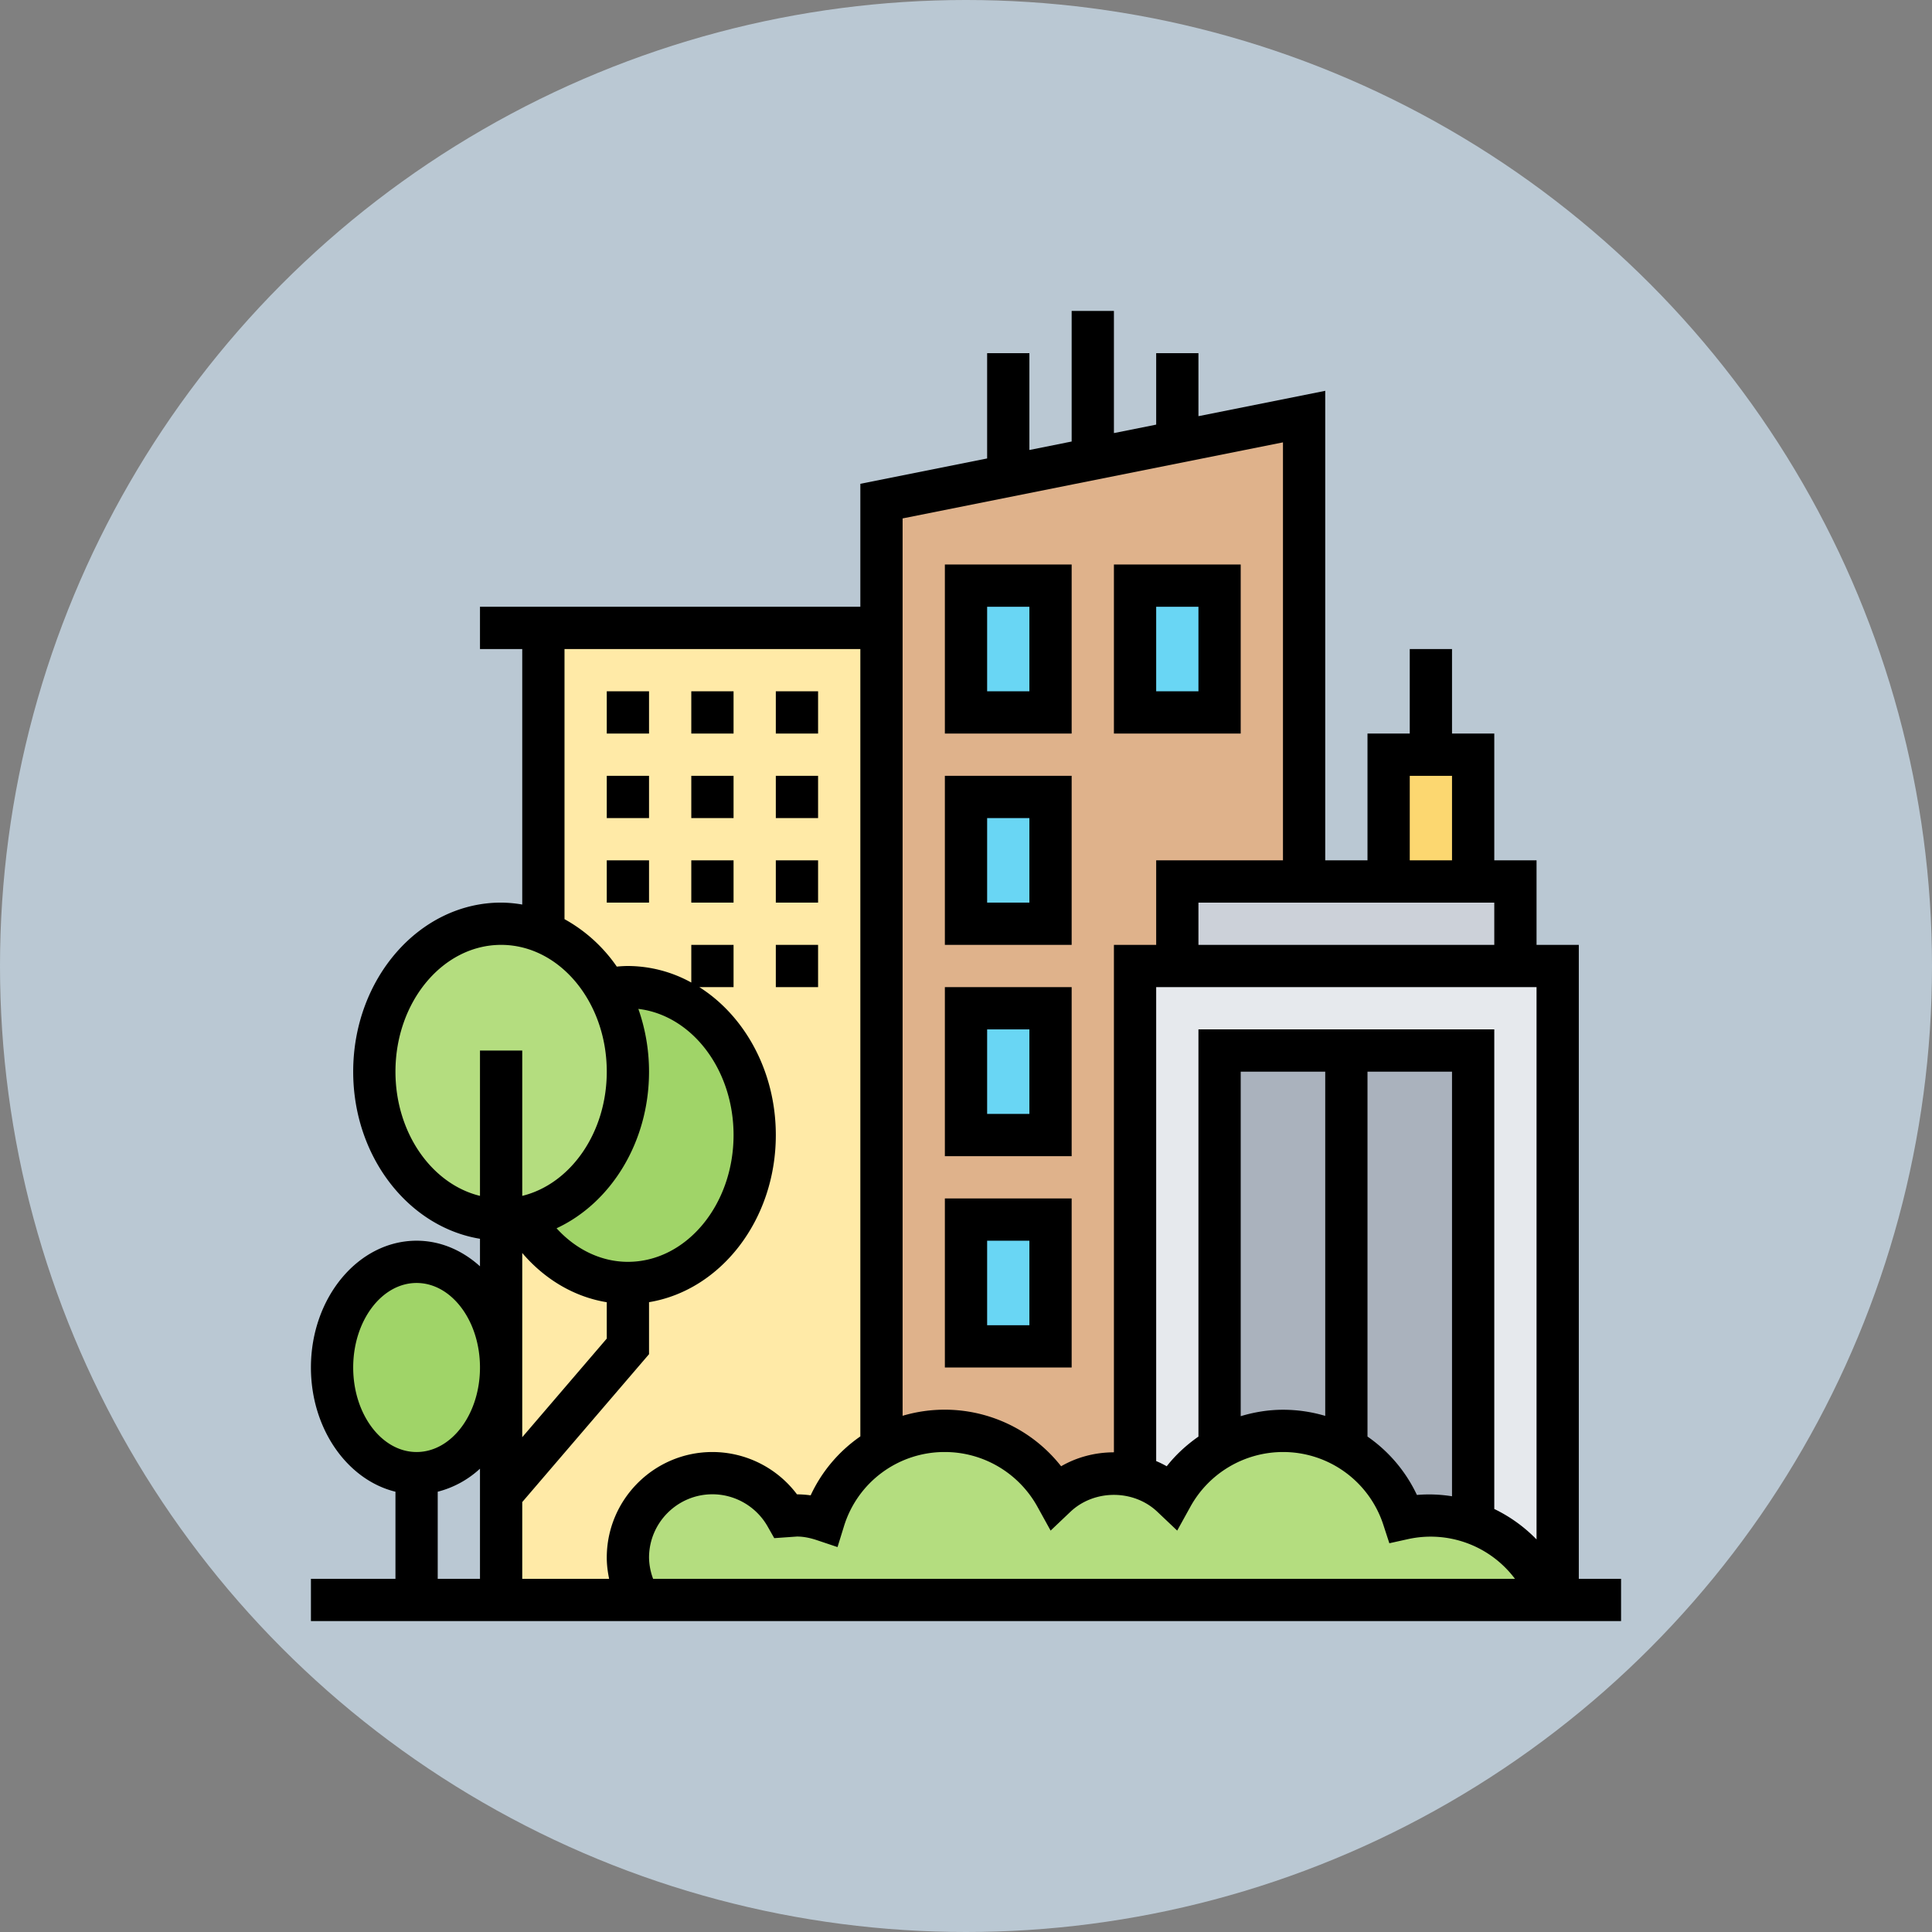 <svg xmlns="http://www.w3.org/2000/svg" width="512" height="512" viewBox="0 0 64 64">
  <rect x="0" y="0" width="64" height="64" fill="#808080" stroke="none"/>
  <circle r="32" cx="32" cy="32" fill="#bac8d3"/>
  <g xmlns="http://www.w3.org/2000/svg">
    <path d="M18 20.8v19.6h-1.4V53h4.578a2.8 2.8 0 012.422-4.2 2.8 2.8 0 012.443 1.428l.357-.028c.315 0 .609.063.889.154a4.194 4.194 0 011.911-2.387V20.8z" fill="#ffeaa7" data-original="#ffeaa7"/>
    <path d="M43.2 13.8v15.4H39V32h-1.4v16.891a2.788 2.788 0 00-2.625.679A4.192 4.192 0 0031.3 47.4c-.763 0-1.484.203-2.1.56V16.6l4.2-.84 2.8-.56 2.8-.56z" fill="#dfb28b" data-original="#dfb28b"/>
    <path d="M48.8 25v4.2H46V25h1.4z" fill="#fcd770" data-original="#fcd770"/>
    <path d="M50.2 29.2V32H39v-2.8h9.8z" fill="#ccd1d9" data-original="#ccd1d9"/>
    <path d="M50.2 32H37.6v21h14V32z" fill="#e6e9ed" data-original="#e6e9ed"/>
    <path d="M44.6 34.8h-4.2v13.167a4.119 4.119 0 012.1-.567c.77 0 1.484.21 2.1.567a4.171 4.171 0 011.89 2.331c.294-.063.595-.098.91-.098.49 0 .959.084 1.4.245V34.8z" fill="#aab2bd" data-original="#aab2bd"/>
    <path d="M37.6 19.4h2.8v4.2h-2.8zM32 19.4h2.8v4.2H32zM32 26.4h2.8v4.2H32zM32 33.4h2.8v4.2H32zM32 40.4h2.8v4.2H32z" fill="#69d6f4" data-original="#69d6f4"/>
    <path d="M17.307 40.323a2.959 2.959 0 01-.707.077c-2.317 0-4.2-2.191-4.2-4.9s1.883-4.9 4.2-4.9c.49 0 .959.098 1.4.28.861.35 1.589 1.022 2.086 1.897.455.777.714 1.708.714 2.723 0 2.429-1.512 4.438-3.493 4.823z" fill="#b4dd7f" data-original="#b4dd7f"/>
    <path d="M23.152 33.533C24.265 34.415 25 35.906 25 37.6c0 2.709-1.883 4.9-4.2 4.9-1.456 0-2.737-.861-3.493-2.177 1.981-.385 3.493-2.394 3.493-4.823a5.367 5.367 0 00-.714-2.723h.007c.231-.049.462-.077.707-.077.868 0 1.68.308 2.352.833z" fill="#a0d468" data-original="#a0d468"/>
    <ellipse cx="6" cy="51" fill="#a0d468" rx="4" ry="5" data-original="#a0d468" transform="matrix(.7 0 0 .7 9.6 9.6)"/>
    <path d="M51.362 53H21.178a2.8 2.8 0 012.422-4.2 2.8 2.8 0 012.443 1.428l.357-.028c.315 0 .609.063.889.154a4.194 4.194 0 011.911-2.387v-.007a4.184 4.184 0 012.1-.56c1.582 0 2.961.875 3.675 2.17a2.788 2.788 0 013.85 0 4.175 4.175 0 011.575-1.603 4.119 4.119 0 012.1-.567c.77 0 1.484.21 2.1.567a4.171 4.171 0 011.89 2.331c.294-.063.595-.098.91-.098.49 0 .959.084 1.4.245A4.229 4.229 0 0151.362 53z" fill="#b4dd7f" data-original="#b4dd7f"/>
    <g>
      <path d="M52.3 52.3v-21h-1.4v-2.8h-1.4v-4.2h-1.4v-2.8h-1.4v2.8h-1.4v4.2h-1.4V12.946l-4.2.84V11.7h-1.4v2.366l-1.4.28V10.3h-1.4v4.326l-1.4.28V11.7h-1.4v3.487l-4.2.84V20.1H15.9v1.4h1.4v8.464a4.295 4.295 0 00-.7-.064c-2.701 0-4.9 2.512-4.9 5.6 0 2.815 1.83 5.146 4.2 5.536v.912c-.586-.53-1.312-.848-2.1-.848-1.93 0-3.5 1.884-3.5 4.2 0 2.029 1.205 3.725 2.8 4.115V52.3h-2.8v1.4h43.4v-1.4zm-30.8-.7c0-1.158.942-2.1 2.1-2.1.756 0 1.457.41 1.83 1.069l.218.384.752-.053c.206 0 .423.04.664.121l.68.228.212-.685A3.483 3.483 0 0131.3 48.1c1.273 0 2.447.694 3.065 1.81l.438.793.656-.623c.79-.747 2.092-.747 2.88 0l.657.623.438-.792A3.508 3.508 0 0142.5 48.1a3.49 3.49 0 013.327 2.418l.197.604.62-.137a3.489 3.489 0 013.541 1.315h-28.55a2.097 2.097 0 01-.135-.7zm29.4-18.9v18.296a4.942 4.942 0 00-1.4-1.009V34.1h-9.8v13.489c-.393.274-.75.6-1.051.983a3.217 3.217 0 00-.349-.172V32.7zm-8.4 14c-.482 0-.951.078-1.4.213V35.5h2.8v11.403a4.917 4.917 0 00-1.4-.203zm2.8-11.2h2.8v14.066a4.802 4.802 0 00-1.163-.044 4.88 4.88 0 00-1.637-1.934zm-5.6-4.2v-1.4h9.8v1.4zm7-5.6h1.4v2.8h-1.4zm-4.2-11.046V28.5h-4.2v2.8h-1.4v16.81c-.61 0-1.22.155-1.749.462A4.904 4.904 0 0029.9 46.9V17.173zM18.7 21.5h9.8v26.083a4.86 4.86 0 00-1.646 1.952 3.545 3.545 0 00-.453-.033A3.508 3.508 0 0023.6 48.1c-1.93 0-3.5 1.57-3.5 3.5 0 .237.031.47.078.7H17.3v-2.542l4.2-4.899v-1.723c2.37-.39 4.2-2.72 4.2-5.536 0-2.107-1.025-3.944-2.533-4.9H24.3v-1.4h-1.4v1.248A4.365 4.365 0 0020.8 32c-.12 0-.244.008-.368.02a5.093 5.093 0 00-1.732-1.572zm2.8 14c0-.735-.128-1.436-.354-2.079 1.768.21 3.154 2.003 3.154 4.179 0 2.316-1.57 4.2-3.5 4.2-.883 0-1.723-.407-2.363-1.112 1.793-.833 3.063-2.843 3.063-5.188zm-4.2 6.007c.751.88 1.73 1.456 2.8 1.631v1.204l-2.8 3.267zM13.1 35.5c0-2.316 1.57-4.2 3.5-4.2s3.5 1.884 3.5 4.2c0 2.029-1.205 3.725-2.8 4.115V34.8h-1.4v4.815c-1.595-.39-2.8-2.086-2.8-4.115zm-1.4 9.8c0-1.544.942-2.8 2.1-2.8s2.1 1.256 2.1 2.8-.942 2.8-2.1 2.8-2.1-1.256-2.1-2.8zm2.8 4.115a3.247 3.247 0 001.4-.763V52.3h-1.4z" data-original="#000000"/>
      <path d="M35.5 18.7h-4.2v5.6h4.2zm-1.4 4.2h-1.4v-2.8h1.4zM35.5 25.7h-4.2v5.6h4.2zm-1.4 4.2h-1.4v-2.8h1.4zM35.5 32.7h-4.2v5.6h4.2zm-1.4 4.2h-1.4v-2.8h1.4zM35.5 39.7h-4.2v5.6h4.2zm-1.4 4.2h-1.4v-2.8h1.4zM41.1 18.7h-4.2v5.6h4.2zm-1.4 4.2h-1.4v-2.8h1.4zM22.9 22.9h1.4v1.4h-1.4zM25.7 22.9h1.4v1.4h-1.4zM20.1 22.9h1.4v1.4h-1.4zM22.9 25.7h1.4v1.4h-1.4zM20.1 25.7h1.4v1.4h-1.4zM25.7 25.7h1.4v1.4h-1.4zM20.1 28.5h1.4v1.4h-1.4zM22.9 28.5h1.4v1.4h-1.4zM25.7 28.5h1.4v1.4h-1.4zM25.7 31.3h1.4v1.4h-1.4z" data-original="#000000"/>
    </g>
  </g>
</svg>

